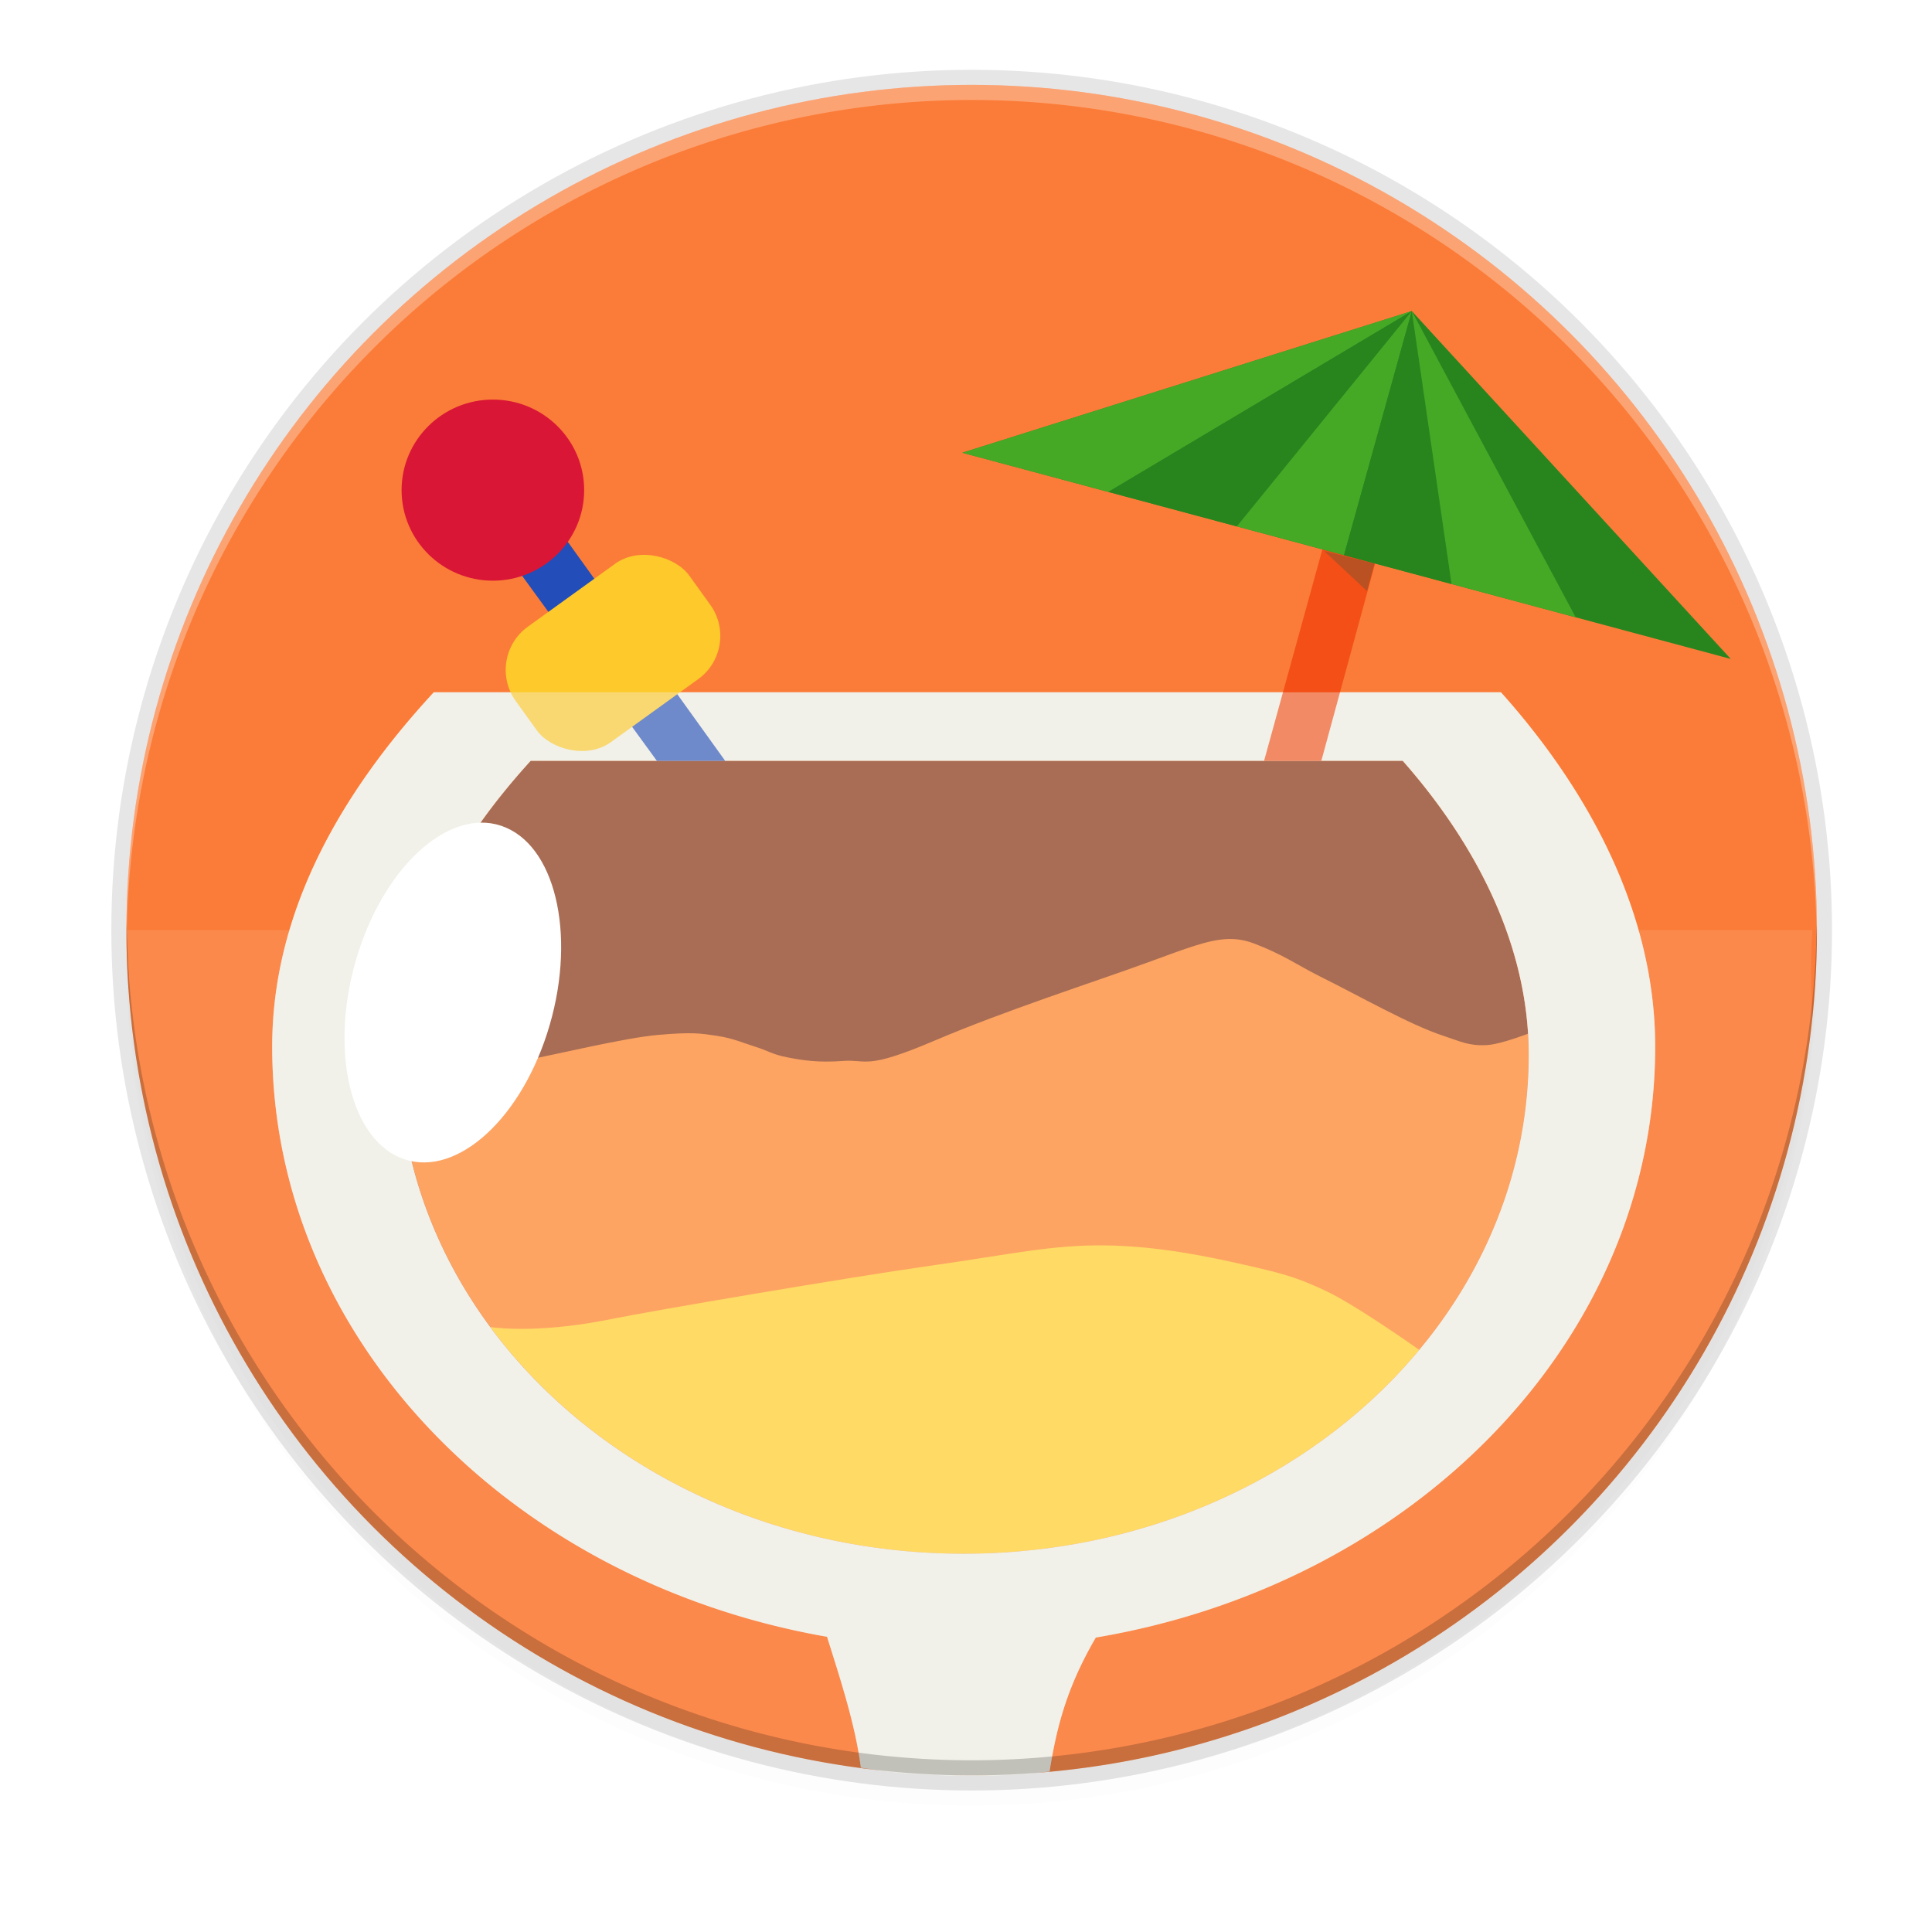 <?xml version="1.0" encoding="UTF-8" standalone="no"?>
<svg
   xmlns:osb="http://www.openswatchbook.org/uri/2009/osb"
   xmlns:dc="http://purl.org/dc/elements/1.1/"
   xmlns:cc="http://creativecommons.org/ns#"
   xmlns:rdf="http://www.w3.org/1999/02/22-rdf-syntax-ns#"
   xmlns:svg="http://www.w3.org/2000/svg"
   xmlns="http://www.w3.org/2000/svg"
   xmlns:xlink="http://www.w3.org/1999/xlink"
   xmlns:sodipodi="http://sodipodi.sourceforge.net/DTD/sodipodi-0.dtd"
   xmlns:inkscape="http://www.inkscape.org/namespaces/inkscape"
   width="256"
   height="256"
   version="1.1"
   id="svg41"
   sodipodi:docname="hb-icon.svg"
   inkscape:version="0.92.3 (2405546, 2018-03-11)">
  <sodipodi:namedview
     pagecolor="#ffffff"
     bordercolor="#666666"
     borderopacity="1"
     objecttolerance="10"
     gridtolerance="10"
     guidetolerance="10"
     inkscape:pageopacity="0"
     inkscape:pageshadow="2"
     inkscape:window-width="1920"
     inkscape:window-height="1009"
     id="namedview43"
     showgrid="false"
     inkscape:zoom="2.6995356"
     inkscape:cx="22.322671"
     inkscape:cy="129.2"
     inkscape:window-x="0"
     inkscape:window-y="34"
     inkscape:window-maximized="1"
     inkscape:current-layer="g935"
     showguides="false">
    <inkscape:grid
       type="xygrid"
       id="grid1526" />
  </sodipodi:namedview>
  <defs
     id="defs23">
    <linearGradient
       id="linearGradient5606"
       osb:paint="solid">
      <stop
         id="stop5608"
         offset="0"
         style="stop-color:#000000" />
    </linearGradient>
    <linearGradient
       id="linearGradient4526"
       osb:paint="solid">
      <stop
         id="stop4528"
         offset="0"
         style="stop-color:#ffffff" />
    </linearGradient>
    <linearGradient
       id="linearGradient3600-4"
       osb:paint="gradient">
      <stop
         id="stop3602-7"
         offset="0"
         style="stop-color:#f4f4f4" />
      <stop
         id="stop3604-6"
         offset="1"
         style="stop-color:#dbdbdb" />
    </linearGradient>
    <clipPath
       id="clipPath1094"
       clipPathUnits="userSpaceOnUse">
      <path
         style="fill:url(#linearGradient1098)"
         d="M 188.969,44 C 261.617,44 272,54.357 272,126.938 v 58.125 C 272,257.643 261.617,268 188.969,268 h -73.938 C 42.383,268 32,257.643 32,185.062 v -58.125 C 32,54.357 42.383,44 115.031,44 Z"
         id="path9" />
    </clipPath>
    <clipPath
       id="clipPath1100"
       clipPathUnits="userSpaceOnUse">
      <path
         style="fill:url(#linearGradient1104)"
         d="M 188.969,44 C 261.617,44 272,54.357 272,126.938 v 58.125 C 272,257.643 261.617,268 188.969,268 h -73.938 C 42.383,268 32,257.643 32,185.062 v -58.125 C 32,54.357 42.383,44 115.031,44 Z"
         id="path12" />
    </clipPath>
    <filter
       style="color-interpolation-filters:sRGB"
       id="filter11191"
       width="1.024"
       height="1.024"
       x="-.01"
       y="-.01">
      <feGaussianBlur
         id="feGaussianBlur11193"
         stdDeviation="1.12" />
    </filter>
    <filter
       style="color-interpolation-filters:sRGB"
       id="filter11210"
       width="1.096"
       height="1.096"
       x="-.05"
       y="-.05">
      <feGaussianBlur
         id="feGaussianBlur11212"
         stdDeviation="4.48" />
    </filter>
    <linearGradient
       id="linearGradient1490"
       x1="33.076"
       x2="91.624"
       y1="210.425"
       y2="262.805"
       gradientTransform="matrix(2.195,0,0,2.192,-10.837,-394.122)"
       gradientUnits="userSpaceOnUse"
       xlink:href="#linearGradient1488" />
    <linearGradient
       id="linearGradient1488">
      <stop
         style="stop-color:#ff8b00"
         id="stop1484"
         offset="0" />
      <stop
         style="stop-color:#ffda2c"
         id="stop1486"
         offset="1" />
    </linearGradient>
  </defs>
  <circle
     style="opacity:0.1;filter:url(#filter11210)"
     cx="128.752"
     cy="127.248"
     r="112"
     id="circle25" />
  <circle
     style="opacity:0.1;filter:url(#filter11191)"
     cx="128.752"
     cy="125.248"
     r="112"
     id="circle27" />
  <circle
     style="opacity:0.1"
     cx="128.752"
     cy="123.248"
     r="114"
     id="circle29" />
  <circle
     style="fill:#fb7c38;fill-opacity:1"
     cx="128.752"
     cy="123.248"
     r="112"
     id="circle31" />
  <path
     style="opacity:0.1;fill:#ffffff"
     d="M 16.752 123.248 C 16.971 125.888 17.018 129.234 17.154 132.166 A 112 112 0 0 0 18.381 142.285 A 112 112 0 0 0 20.834 153.207 A 112 112 0 0 0 24.363 163.832 A 112 112 0 0 0 28.938 174.051 A 112 112 0 0 0 34.508 183.762 A 112 112 0 0 0 41.02 192.869 A 112 112 0 0 0 48.408 201.279 A 112 112 0 0 0 56.6 208.91 A 112 112 0 0 0 65.512 215.686 A 112 112 0 0 0 75.057 221.537 A 112 112 0 0 0 85.137 226.406 A 112 112 0 0 0 95.654 230.246 A 112 112 0 0 0 106.502 233.016 A 112 112 0 0 0 117.57 234.688 A 112 112 0 0 0 128.627 235.242 C 129.63 235.241 130.686 235.156 131.699 235.143 A 112 112 0 0 0 136.674 234.967 A 112 112 0 0 0 147.789 233.619 A 112 112 0 0 0 158.711 231.166 A 112 112 0 0 0 169.336 227.637 A 112 112 0 0 0 179.555 223.062 A 112 112 0 0 0 189.266 217.492 A 112 112 0 0 0 198.373 210.98 A 112 112 0 0 0 206.783 203.592 A 112 112 0 0 0 214.414 195.4 A 112 112 0 0 0 221.189 186.488 A 112 112 0 0 0 227.041 176.943 A 112 112 0 0 0 231.91 166.863 A 112 112 0 0 0 235.75 156.346 A 112 112 0 0 0 238.52 145.498 A 112 112 0 0 0 240.158 134.668 C 239.961 130.585 239.868 126.664 240.152 123.248 L 16.752 123.248 z"
     id="path33" />
  <path
     style="opacity:0.3;fill:#ffffff"
     d="M 128.752,11.248 A 112,112 0 0 0 16.752,123.248 112,112 0 0 0 16.793,124.418 112,112 0 0 1 128.752,13.248 112,112 0 0 1 240.711,124.078 a 112,112 0 0 0 0.041,-0.83 112,112 0 0 0 -112,-112 z"
     id="path35" />
  <g
     id="g935"
     transform="matrix(0.361,0,0,0.361,327.862,93.204)">
    <path
       inkscape:connector-curvature="0"
       style="opacity:1;fill:#a86d54;fill-opacity:1;stroke:none;stroke-width:5.494;stroke-linecap:round;stroke-linejoin:bevel;stroke-miterlimit:4;stroke-dasharray:none;stroke-dashoffset:0;stroke-opacity:1"
       d="m -713.431,21.051 c -27.501,30.198 -48.462,66.492 -48.462,107.832 0,101.176 92.853,183.195 207.393,183.195 114.54,0 207.393,-82.019 207.393,-183.195 0,-40.313 -19.58,-77.578 -46.258,-107.832 z"
       id="path1485" />
    <path
       style="fill:#fda463;fill-opacity:1;stroke:none;stroke-width:0.361px;stroke-linecap:butt;stroke-linejoin:miter;stroke-opacity:1"
       d="M 162.773 124.41 C 160.184 124.484 157.236 125.645 152.184 127.488 C 144.835 130.169 133.24 133.879 123.932 137.85 C 114.623 141.82 115.029 140.312 111.717 140.564 C 108.405 140.817 106.229 140.447 104.314 140.07 C 102.399 139.694 101.785 139.192 100.244 138.715 C 98.703 138.238 97.233 137.556 95.062 137.234 C 92.892 136.913 91.836 136.713 87.291 137.109 C 82.746 137.506 74.131 139.638 68.045 140.811 C 63.521 141.682 56.612 143.094 53.047 143.764 C 55.415 178.393 87.944 205.834 127.742 205.834 C 169.08 205.834 202.59 176.233 202.59 139.719 C 202.59 138.793 202.56 137.872 202.504 136.955 C 200.671 137.629 198.321 138.41 196.967 138.467 C 194.603 138.567 193.601 137.992 191.291 137.234 C 188.981 136.477 186.161 135.124 183.271 133.656 C 180.382 132.188 177.735 130.761 174.883 129.338 C 172.031 127.915 170.062 126.47 166.246 125.02 C 165.054 124.566 163.951 124.376 162.773 124.41 z "
       transform="matrix(2.771,0,0,2.771,-908.456,-258.255)"
       id="path1514" />
    <path
       style="fill:#ffda64;fill-opacity:1;stroke:none;stroke-width:0.361px;stroke-linecap:butt;stroke-linejoin:miter;stroke-opacity:1"
       d="M 146.385 164.992 C 139.359 164.916 134.083 166.16 123.191 167.707 C 112.3 169.254 86.437 173.658 81.121 174.738 C 72.219 176.547 66.636 176.025 65.047 175.814 C 78.407 193.883 101.488 205.834 127.742 205.834 C 152.512 205.834 174.463 195.2 188.086 178.824 C 186.083 177.42 179.221 172.668 175.746 171.037 C 171.685 169.131 169.901 168.7 165.014 167.582 C 160.126 166.464 153.411 165.068 146.385 164.992 z "
       transform="matrix(2.771,0,0,2.771,-908.456,-258.255)"
       id="path1512" />
    <path
       style="opacity:1;fill:#f1f0e9;fill-opacity:1;stroke:none;stroke-width:2.409;stroke-linecap:round;stroke-linejoin:bevel;stroke-miterlimit:4;stroke-dasharray:none;stroke-dashoffset:0;stroke-opacity:1"
       d="M 114.117 234.166 A 112 112 0 0 0 117.57 234.688 A 112 112 0 0 0 128.752 235.248 A 112 112 0 0 0 136.674 234.967 A 112 112 0 0 0 139.117 234.67 C 140.018 229.052 141.308 223.669 145.244 216.936 C 187.459 209.825 219.34 177.487 219.34 138.662 C 219.34 121.116 210.693 104.896 198.91 91.729 L 57.549 91.729 C 45.403 104.872 36.145 120.669 36.145 138.662 C 36.145 177.303 67.725 209.522 109.643 216.836 C 111.237 221.951 113.411 228.444 114.117 234.166 z M 70.385 100.801 L 185.896 100.801 C 195.525 111.719 202.59 125.17 202.59 139.719 C 202.59 176.233 169.08 205.834 127.742 205.834 C 86.405 205.834 52.895 176.233 52.895 139.719 C 52.895 124.799 60.46 111.699 70.385 100.801 z "
       id="path1477"
       transform="matrix(2.771,0,0,2.771,-908.456,-258.255)" />
    <path
       style="fill:#234db8;fill-opacity:1;stroke:none;stroke-width:0.361px;stroke-linecap:butt;stroke-linejoin:miter;stroke-opacity:1"
       d="M 72.697 68.176 L 66.066 71.926 L 87.096 100.801 L 96.143 100.801 L 72.697 68.176 z "
       transform="matrix(2.771,0,0,2.771,-908.456,-258.255)"
       id="path1518" />
    <ellipse
       ry="33.24"
       rx="33.509"
       cy="-78.28"
       cx="-727.294"
       id="path1516"
       style="opacity:1;fill:#da1636;fill-opacity:1;stroke:none;stroke-width:6.745;stroke-linecap:round;stroke-linejoin:bevel;stroke-miterlimit:4;stroke-dasharray:none;stroke-dashoffset:0;stroke-opacity:1" />
    <rect
       transform="matrix(0.811,-0.585,0.584,0.812,0,0)"
       ry="19.538"
       rx="19.53"
       y="-440.718"
       x="-583.144"
       height="52.185"
       width="78.599"
       id="rect1520"
       style="opacity:1;fill:#fdc92b;fill-opacity:1;stroke:none;stroke-width:6.814;stroke-linecap:round;stroke-linejoin:bevel;stroke-miterlimit:4;stroke-dasharray:none;stroke-dashoffset:0;stroke-opacity:1" />
    <path
       style="fill:#f34f17;fill-opacity:1;stroke:none;stroke-width:0.361px;stroke-linecap:butt;stroke-linejoin:miter;stroke-opacity:1"
       d="M 175.314 70.49 L 175.5 71.91 L 167.533 100.801 L 175.117 100.801 L 182.84 72.465 L 175.314 70.49 z "
       transform="matrix(2.771,0,0,2.771,-908.456,-258.255)"
       id="path1522" />
    <path
       inkscape:connector-curvature="0"
       id="path1524"
       d="m -422.172,-55.929 18.459,4.615 -2.735,10.084 z"
       style="fill:#675331;fill-opacity:0.41;stroke:none;stroke-width:1px;stroke-linecap:butt;stroke-linejoin:miter;stroke-opacity:1" />
    <path
       id="path1528"
       d="m -390,-144 -165,51.996 282.062,75.682 z"
       style="fill:#28851e;fill-opacity:1;stroke:none;stroke-width:1px;stroke-linecap:butt;stroke-linejoin:miter;stroke-opacity:1"
       inkscape:connector-curvature="0" />
    <path
       id="path856"
       d="m -390,-144 -165,51.996 53.596,14.381 z"
       style="opacity:1;fill:#46a926;fill-opacity:1;stroke:none;stroke-width:1px;stroke-linecap:butt;stroke-linejoin:miter;stroke-opacity:1"
       inkscape:connector-curvature="0" />
    <path
       id="path858"
       d="m -390,-144 -111.404,66.377 47.186,12.66 z"
       style="fill:#28851e;fill-opacity:1;stroke:none;stroke-width:1px;stroke-linecap:butt;stroke-linejoin:miter;stroke-opacity:1"
       inkscape:connector-curvature="0" />
    <path
       id="path860"
       d="m -390,-144 -64.219,79.037 39.332,10.553 z"
       style="fill:#46a926;fill-opacity:1;stroke:none;stroke-width:1px;stroke-linecap:butt;stroke-linejoin:miter;stroke-opacity:1"
       inkscape:connector-curvature="0" />
    <path
       id="path862"
       d="m -390,-144 -24.887,89.59 39.777,10.674 z"
       style="fill:#28851e;fill-opacity:1;stroke:none;stroke-width:1px;stroke-linecap:butt;stroke-linejoin:miter;stroke-opacity:1"
       inkscape:connector-curvature="0" />
    <path
       id="path864"
       d="m -390,-144 14.59,100.184 45.557,12.223 z"
       style="fill:#46a926;fill-opacity:1;stroke:none;stroke-width:1px;stroke-linecap:butt;stroke-linejoin:miter;stroke-opacity:1"
       inkscape:connector-curvature="0" />
    <path
       transform="matrix(2.771,0,0,2.771,-908.456,-258.255)"
       id="path859"
       d="M 114.117 234.166 A 112 112 0 0 0 117.57 234.688 A 112 112 0 0 0 128.752 235.248 A 112 112 0 0 0 136.674 234.967 A 112 112 0 0 0 139.117 234.67 C 140.018 229.052 141.308 223.669 145.244 216.936 C 187.459 209.825 219.34 177.487 219.34 138.662 C 219.34 121.116 210.693 104.896 198.91 91.729 L 57.549 91.729 C 45.403 104.872 36.145 120.669 36.145 138.662 C 36.145 177.303 67.725 209.522 109.643 216.836 C 111.237 221.951 113.411 228.444 114.117 234.166 z M 70.385 100.801 L 185.896 100.801 C 195.525 111.719 202.59 125.17 202.59 139.719 C 202.59 176.233 169.08 205.834 127.742 205.834 C 86.405 205.834 52.895 176.233 52.895 139.719 C 52.895 124.799 60.46 111.699 70.385 100.801 z "
       style="opacity:1;fill:#f1f0e9;fill-opacity:0.37;stroke:none;stroke-width:2.409;stroke-linecap:round;stroke-linejoin:bevel;stroke-miterlimit:4;stroke-dasharray:none;stroke-dashoffset:0;stroke-opacity:1" />
    <ellipse
       transform="matrix(0.918,0.396,-0.307,0.952,0,0)"
       ry="63.585"
       rx="37.723"
       cy="393.021"
       cx="-676.838"
       id="path1507"
       style="opacity:1;fill:#ffffff;fill-opacity:1;stroke:none;stroke-width:5.991;stroke-linecap:round;stroke-linejoin:bevel;stroke-miterlimit:4;stroke-dasharray:none;stroke-dashoffset:0;stroke-opacity:1" />
  </g>
  <path
     style="opacity:0.2"
     d="m 128.752,235.248 a 112,112 0 0 1 -112,-112 112,112 0 0 1 0.041,-1.17 A 112,112 0 0 0 128.752,233.248 112,112 0 0 0 240.711,122.418 a 112,112 0 0 1 0.041,0.83 112,112 0 0 1 -112,112 z"
     id="path37" />
</svg>
